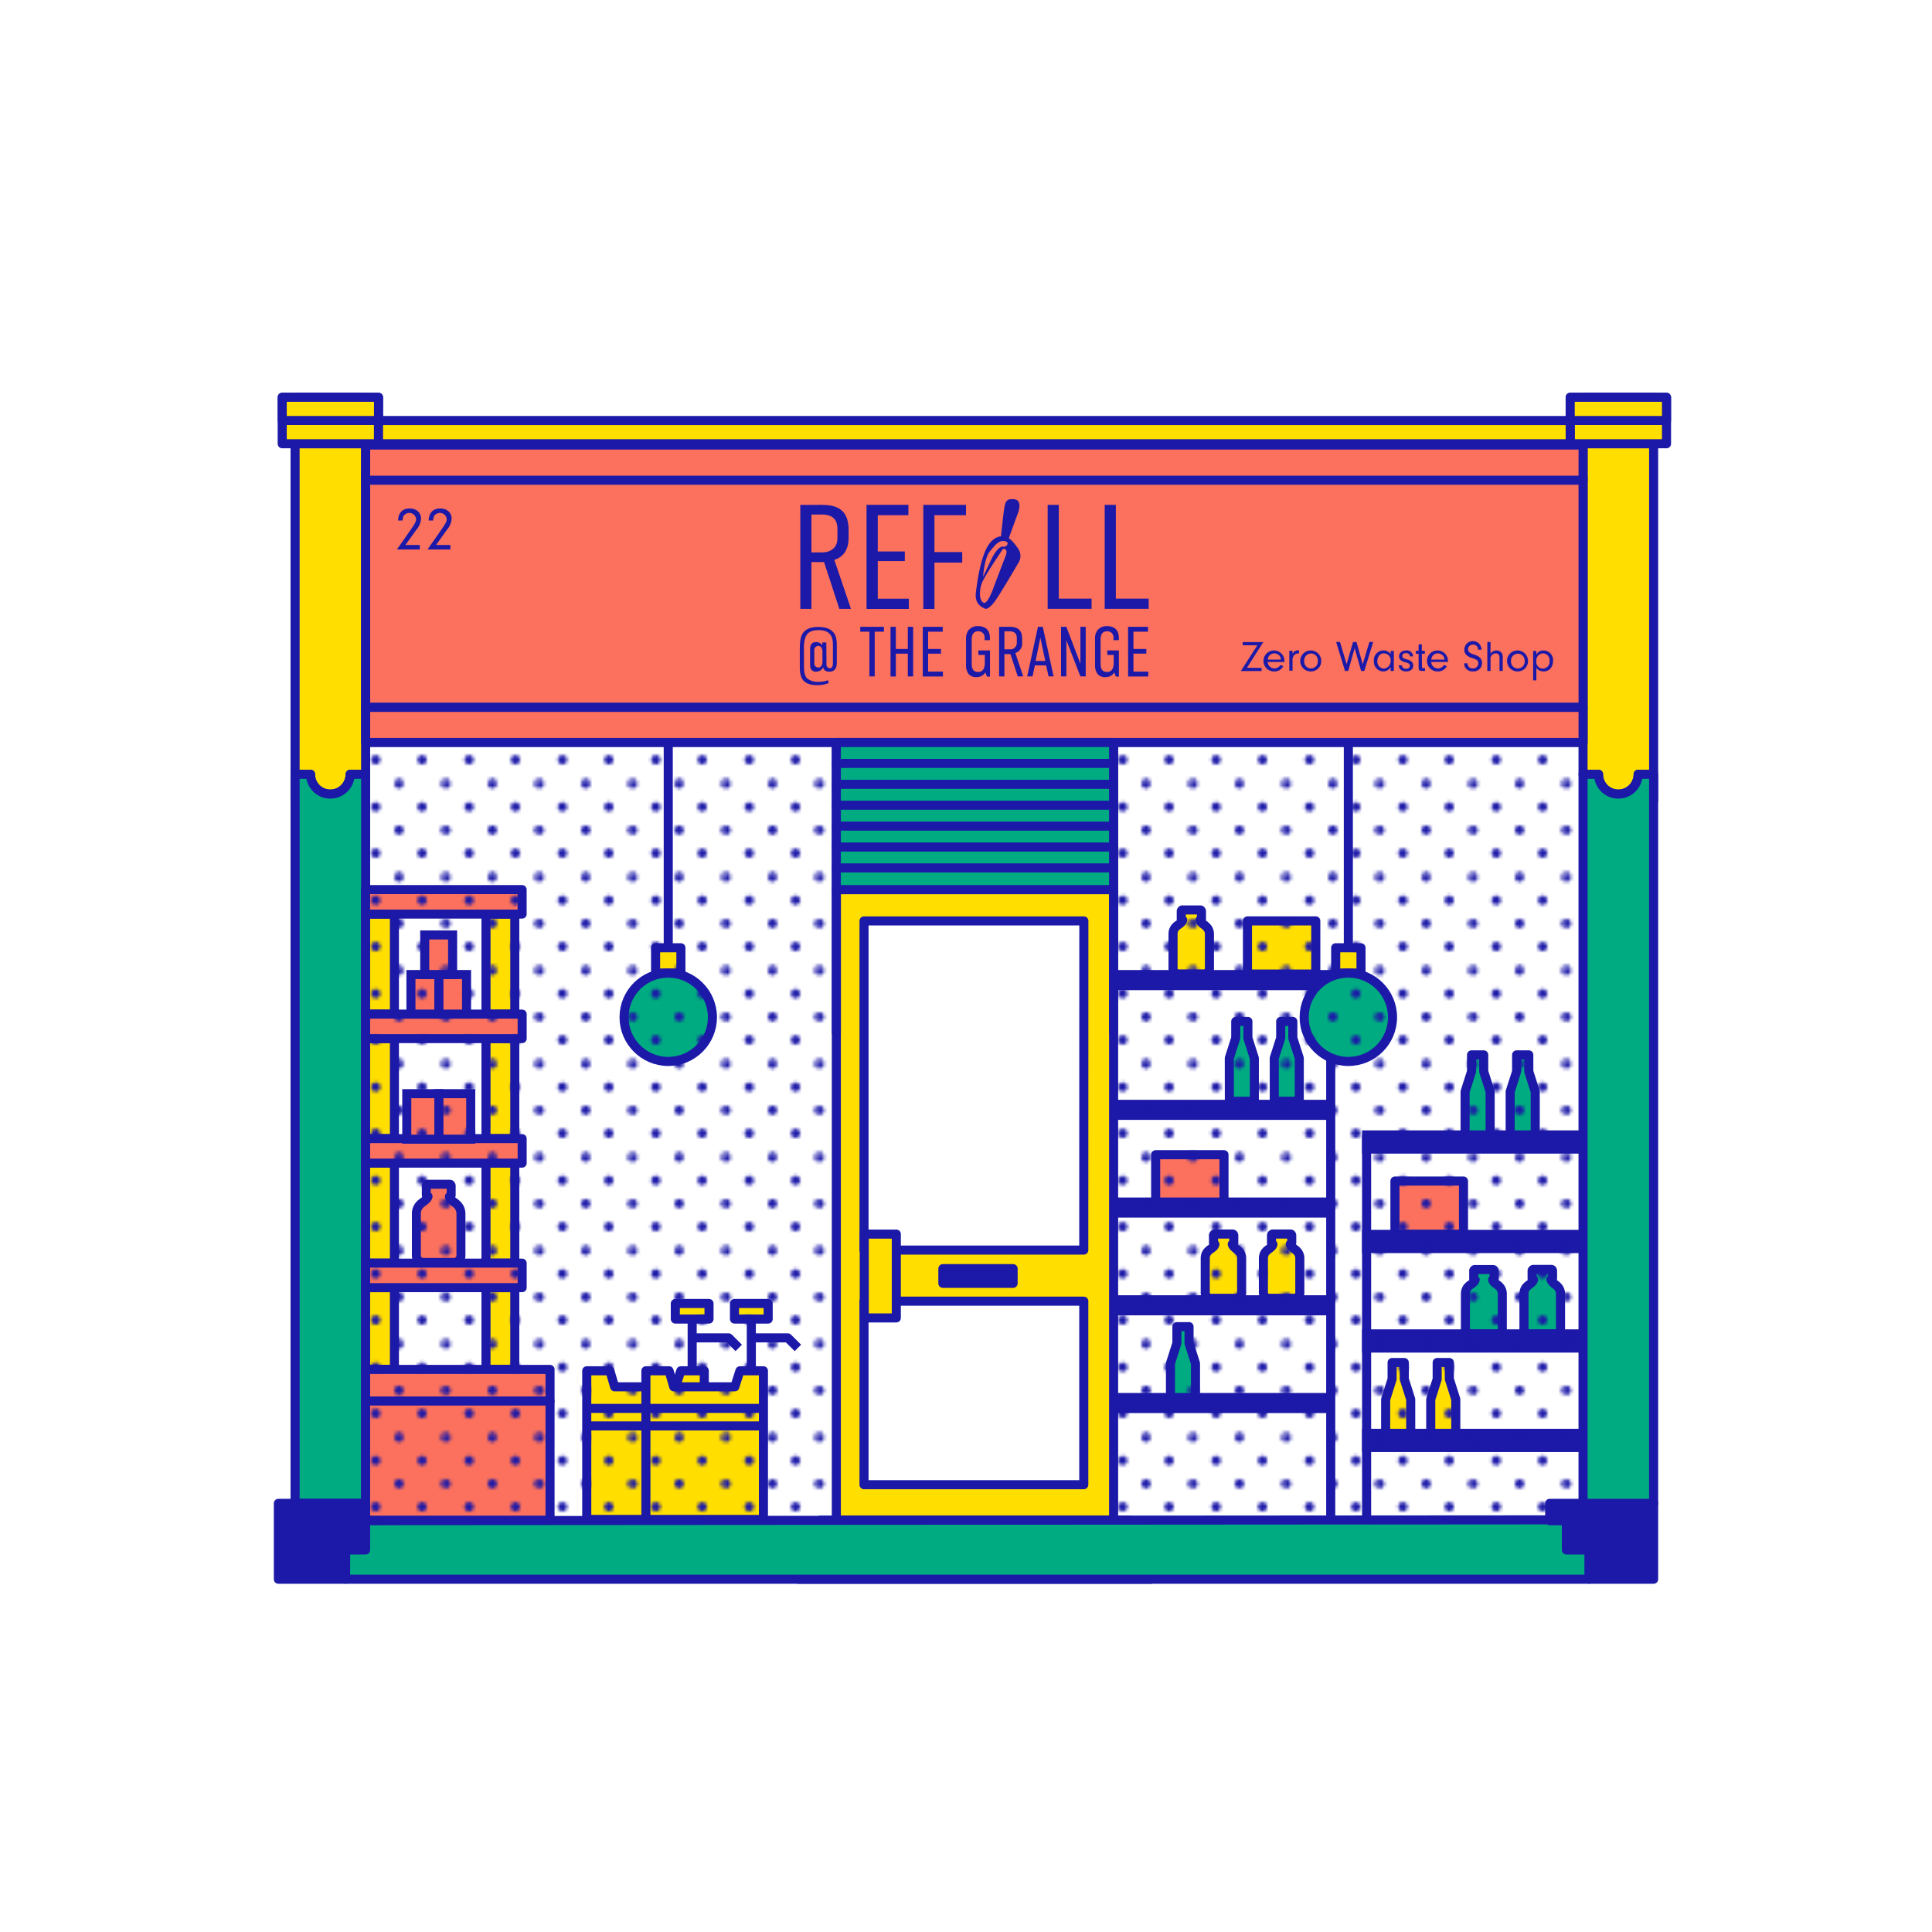 <?xml version="1.0" encoding="UTF-8"?>
<svg xmlns="http://www.w3.org/2000/svg" xmlns:xlink="http://www.w3.org/1999/xlink" id="Layer_1" data-name="Layer 1" viewBox="0 0 600 600">
  <defs>
    <style>.cls-1,.cls-10,.cls-7{fill:none;}.cls-12,.cls-14,.cls-15,.cls-2,.cls-9{fill:#1c19a8;}.cls-3{fill:#fff;}.cls-13,.cls-16,.cls-4{fill:#ffde00;}.cls-10,.cls-11,.cls-12,.cls-13,.cls-14,.cls-15,.cls-16,.cls-17,.cls-18,.cls-19,.cls-4,.cls-5,.cls-6,.cls-7,.cls-8,.cls-9{stroke:#1c19a8;}.cls-11,.cls-12,.cls-13,.cls-16,.cls-17,.cls-19,.cls-4,.cls-5,.cls-6,.cls-7,.cls-8{stroke-linejoin:round;}.cls-10,.cls-11,.cls-12,.cls-13,.cls-4,.cls-5,.cls-6,.cls-7,.cls-8,.cls-9{stroke-width:2.82px;}.cls-17,.cls-18,.cls-19,.cls-5{fill:#fb715d;}.cls-6{fill:#9d9d9c;}.cls-11,.cls-8{fill:#00ab81;}.cls-13,.cls-19,.cls-8{fill-rule:evenodd;}.cls-10,.cls-14,.cls-15,.cls-18,.cls-9{stroke-miterlimit:10;}.cls-15{stroke-width:1.02px;}.cls-16{stroke-width:2.81px;}.cls-17,.cls-18{stroke-width:2.81px;}.cls-19{stroke-width:2.78px;}.cls-20{fill:url(#New_Blue_Dots);}</style>
    <pattern id="New_Blue_Dots" data-name="New Blue Dots" width="28.8" height="28.8" patternTransform="translate(51.48 11.39)" patternUnits="userSpaceOnUse" viewBox="0 0 28.8 28.8">
      <rect class="cls-1" width="28.8" height="28.8"></rect>
      <path class="cls-2" d="M28.8,30.24a1.44,1.44,0,1,0-1.44-1.44A1.44,1.44,0,0,0,28.8,30.24Z"></path>
      <path class="cls-2" d="M14.4,30.24A1.44,1.44,0,1,0,13,28.8,1.44,1.44,0,0,0,14.4,30.24Z"></path>
      <path class="cls-2" d="M28.8,15.84a1.44,1.44,0,1,0-1.44-1.44A1.44,1.44,0,0,0,28.8,15.84Z"></path>
      <path class="cls-2" d="M14.4,15.84A1.44,1.44,0,1,0,13,14.4,1.44,1.44,0,0,0,14.4,15.84Z"></path>
      <path class="cls-2" d="M7.2,23A1.44,1.44,0,1,0,5.76,21.6,1.44,1.44,0,0,0,7.2,23Z"></path>
      <path class="cls-2" d="M21.6,23a1.44,1.44,0,1,0-1.44-1.44A1.44,1.44,0,0,0,21.6,23Z"></path>
      <path class="cls-2" d="M7.2,8.64A1.44,1.44,0,1,0,5.76,7.2,1.44,1.44,0,0,0,7.2,8.64Z"></path>
      <path class="cls-2" d="M21.6,8.64A1.44,1.44,0,1,0,20.16,7.2,1.44,1.44,0,0,0,21.6,8.64Z"></path>
      <path class="cls-2" d="M0,30.24A1.44,1.44,0,0,0,1.44,28.8,1.45,1.45,0,0,0,0,27.36,1.44,1.44,0,0,0-1.44,28.8,1.43,1.43,0,0,0,0,30.24Z"></path>
      <path class="cls-2" d="M0,15.84A1.44,1.44,0,0,0,1.44,14.4,1.45,1.45,0,0,0,0,13,1.44,1.44,0,0,0-1.44,14.4,1.43,1.43,0,0,0,0,15.84Z"></path>
      <path class="cls-2" d="M28.8,1.44A1.45,1.45,0,0,0,30.24,0,1.45,1.45,0,0,0,28.8-1.44,1.44,1.44,0,0,0,27.36,0,1.44,1.44,0,0,0,28.8,1.44Z"></path>
      <path class="cls-2" d="M14.4,1.44A1.45,1.45,0,0,0,15.84,0,1.45,1.45,0,0,0,14.4-1.44,1.44,1.44,0,0,0,13,0,1.44,1.44,0,0,0,14.4,1.44Z"></path>
      <path class="cls-2" d="M0,1.44A1.45,1.45,0,0,0,1.44,0,1.45,1.45,0,0,0,0-1.44,1.44,1.44,0,0,0-1.44,0,1.44,1.44,0,0,0,0,1.44Z"></path>
    </pattern>
  </defs>
  <rect class="cls-3" x="102.64" y="224.4" width="399.95" height="254.26"></rect>
  <rect class="cls-3" x="106.2" y="219.68" width="396.29" height="261.59"></rect>
  <path class="cls-4" d="M259.73,276.28V472.1h86.11V276.28Zm76.85,184.81H268.33v-57h68.25Zm0-83.34v10.47H268.33V286H336.6Z"></path>
  <path class="cls-4" d="M491.63,123.38V240.46h4.81a6.15,6.15,0,0,0,12.3,0h4.81v8.15h0V123.38Z"></path>
  <path class="cls-4" d="M91.64,240.46h4.8a6.15,6.15,0,1,0,12.3,0h4.81V123.38H91.64V248.61h0Z"></path>
  <rect class="cls-5" x="113.55" y="148.27" width="378.09" height="71.41"></rect>
  <rect class="cls-5" x="113.55" y="138.21" width="378.09" height="10.92"></rect>
  <rect class="cls-5" x="113.55" y="219.68" width="378.09" height="10.92"></rect>
  <line class="cls-6" x1="259.73" y1="321.07" x2="259.73" y2="230.9"></line>
  <line class="cls-6" x1="345.84" y1="321.07" x2="345.84" y2="230.9"></line>
  <line class="cls-7" x1="491.53" y1="132.41" x2="513.44" y2="132.41"></line>
  <line class="cls-7" x1="491.64" y1="137.81" x2="513.55" y2="137.81"></line>
  <line class="cls-7" x1="91.58" y1="132.41" x2="113.49" y2="132.41"></line>
  <line class="cls-7" x1="91.69" y1="137.81" x2="113.6" y2="137.81"></line>
  <path class="cls-8" d="M476.13,394.26a.43.43,0,0,0-.32.45V397a.41.41,0,0,0,.36.45h.09a1.56,1.56,0,0,1-.32.61,5.35,5.35,0,0,1-.95.84,4.93,4.93,0,0,0-1.12,1,3.33,3.33,0,0,0-.59,1.88h0v10.47a1.82,1.82,0,0,0,1.55,2h8.25a1.82,1.82,0,0,0,1.55-2V401.81h0a3.25,3.25,0,0,0-.58-1.87,5,5,0,0,0-1.11-1.06A5,5,0,0,1,482,398a1.45,1.45,0,0,1-.31-.62h.11a.41.41,0,0,0,.36-.45l0-2.24a.55.55,0,0,0-.11-.33.31.31,0,0,0-.25-.13h-5.68Z"></path>
  <path class="cls-8" d="M458,394.26a.43.43,0,0,0-.32.45V397a.41.41,0,0,0,.36.45h.09a1.56,1.56,0,0,1-.32.61,5.35,5.35,0,0,1-1,.84,4.93,4.93,0,0,0-1.12,1,3.33,3.33,0,0,0-.59,1.88h0v10.47a1.82,1.82,0,0,0,1.55,2H465a1.82,1.82,0,0,0,1.55-2V401.81h0a3.25,3.25,0,0,0-.58-1.87,5,5,0,0,0-1.11-1.06,5,5,0,0,1-1-.84,1.45,1.45,0,0,1-.31-.62h.11a.41.41,0,0,0,.36-.45v-2.24a.48.48,0,0,0-.1-.33.31.31,0,0,0-.25-.13H458Z"></path>
  <path class="cls-4" d="M430.32,448h7.79l0-13.42-2-6.29v-5.15h-3.78v5.15l-2,6.29Z"></path>
  <path class="cls-4" d="M444.33,448h7.78l0-13.42-2-6.29v-5.15h-3.78v5.15l-2,6.29Z"></path>
  <rect class="cls-5" x="433.21" y="366.78" width="21.29" height="16.57"></rect>
  <rect class="cls-9" x="424.41" y="445.14" width="65.48" height="4.4"></rect>
  <rect class="cls-9" x="424.41" y="414.25" width="65.48" height="4.4"></rect>
  <rect class="cls-9" x="424.41" y="383.35" width="65.48" height="4.4"></rect>
  <rect class="cls-9" x="424.41" y="352.46" width="65.48" height="4.4"></rect>
  <line class="cls-10" x1="424.41" y1="352.46" x2="424.41" y2="472.05"></line>
  <path class="cls-11" d="M455,352.46h7.78l0-13.42-2-6.28V327.6H457v5.16L455,339Z"></path>
  <path class="cls-11" d="M469,352.46h7.78l0-13.42-2-6.28V327.6H471v5.16L469,339Z"></path>
  <polygon class="cls-12" points="486.45 481.35 486.45 472.27 481.27 472.27 481.27 466.88 513.55 466.88 513.55 490.44 493.47 490.44 493.47 481.35 486.45 481.35"></polygon>
  <rect class="cls-12" x="292.82" y="393.99" width="21.81" height="4.57"></rect>
  <path class="cls-11" d="M113.55,466.88V240.46h-4.81a6.15,6.15,0,1,1-12.3,0h-4.8V466.88Z"></path>
  <path class="cls-11" d="M508.74,240.46a6.15,6.15,0,0,1-12.3,0h-4.81V466.88h21.92V240.46Z"></path>
  <polygon class="cls-6" points="350.92 481.27 350.92 472.1 254.76 472.1 254.76 481.27 247.88 481.27 247.88 490.44 254.76 490.44 350.92 490.44 357.38 490.44 357.38 481.27 350.92 481.27"></polygon>
  <path class="cls-13" d="M395.2,383.26a.43.43,0,0,0-.32.45V386a.41.41,0,0,0,.35.45h.1a1.56,1.56,0,0,1-.32.61,5.32,5.32,0,0,1-.95.83,4.9,4.9,0,0,0-1.11,1,3.31,3.31,0,0,0-.59,1.88h0V401.2a1.82,1.82,0,0,0,1.54,2h8.23a1.82,1.82,0,0,0,1.54-2V390.79h0a3.22,3.22,0,0,0-.58-1.87,4.55,4.55,0,0,0-1.11-1.05A5.67,5.67,0,0,1,401,387a1.45,1.45,0,0,1-.31-.62h.11a.41.41,0,0,0,.36-.45v-2.23a.49.49,0,0,0-.1-.32.33.33,0,0,0-.25-.14H395.2Z"></path>
  <path class="cls-13" d="M377.17,383.26a.42.42,0,0,0-.31.45V386a.4.4,0,0,0,.35.45h.09a1.54,1.54,0,0,1-.31.61,5.08,5.08,0,0,1-1,.83,5.11,5.11,0,0,0-1.11,1,3.23,3.23,0,0,0-.58,1.88h0V401.2a1.81,1.81,0,0,0,1.54,2h8.22a1.81,1.81,0,0,0,1.54-2V390.79h0a3.22,3.22,0,0,0-.57-1.87,4.94,4.94,0,0,0-1.11-1.05A5.78,5.78,0,0,1,383,387a1.58,1.58,0,0,1-.31-.62h.12a.41.41,0,0,0,.35-.45l0-2.23a.55.55,0,0,0-.1-.32.33.33,0,0,0-.26-.14h-5.66Z"></path>
  <path class="cls-13" d="M367.17,282.58a.45.45,0,0,0-.32.46v2.23a.41.41,0,0,0,.36.45h.09a1.47,1.47,0,0,1-.31.61,5.44,5.44,0,0,1-1,.84,4.88,4.88,0,0,0-1.11,1,3.2,3.2,0,0,0-.58,1.87h0v10.43a1.8,1.8,0,0,0,1.54,2h8.22a1.8,1.8,0,0,0,1.54-2V290.11h0a3.19,3.19,0,0,0-.57-1.86,5.23,5.23,0,0,0-1.11-1.06,5,5,0,0,1-.95-.84,1.58,1.58,0,0,1-.31-.62h.12a.41.41,0,0,0,.35-.45l0-2.23a.52.52,0,0,0-.11-.32.3.3,0,0,0-.25-.14h-5.66Z"></path>
  <path class="cls-11" d="M363.51,436.79h7.76l0-13.37-2-6.27V412h-3.77v5.13l-2,6.27Z"></path>
  <rect class="cls-4" x="387.41" y="285.99" width="21.22" height="16.51"></rect>
  <rect class="cls-5" x="358.9" y="358.6" width="21.22" height="16.51"></rect>
  <line class="cls-10" x1="413.27" y1="301.76" x2="413.27" y2="472.18"></line>
  <path class="cls-11" d="M381.79,342h7.75l0-13.38-2-6.26v-5.14h-3.77v5.14l-2,6.26Z"></path>
  <path class="cls-11" d="M395.74,342h7.76l0-13.38-2-6.26v-5.14h-3.77v5.14l-2,6.26Z"></path>
  <rect class="cls-14" x="346.74" y="433.1" width="66.51" height="5.24"></rect>
  <rect class="cls-14" x="346.77" y="402.75" width="66.43" height="5.24"></rect>
  <rect class="cls-14" x="346.79" y="372.4" width="66.42" height="5.24"></rect>
  <rect class="cls-14" x="346.77" y="342.05" width="66.46" height="5.24"></rect>
  <rect class="cls-15" x="345.23" y="301.76" width="68.48" height="5.24"></rect>
  <polygon class="cls-12" points="113.55 481.35 113.55 472.27 118.73 472.27 118.73 466.88 86.45 466.88 86.45 490.44 107.34 490.44 107.34 481.35 113.55 481.35"></polygon>
  <polygon class="cls-11" points="486.45 481.35 486.45 472.27 481.27 472.27 481.27 472 118.73 472.25 118.73 472.27 113.55 472.27 113.55 481.35 107.34 481.35 107.34 490.44 493.46 490.44 493.46 481.35 486.45 481.35"></polygon>
  <rect class="cls-4" x="87.64" y="123.38" width="29.91" height="14.43"></rect>
  <rect class="cls-4" x="87.64" y="123.38" width="29.91" height="7.21"></rect>
  <rect class="cls-4" x="487.64" y="123.38" width="29.91" height="14.43"></rect>
  <rect class="cls-4" x="487.64" y="123.38" width="29.91" height="7.21"></rect>
  <rect class="cls-4" x="117.55" y="130.6" width="370.09" height="7.21"></rect>
  <rect class="cls-11" x="259.73" y="230.6" width="86.1" height="6.74"></rect>
  <rect class="cls-11" x="259.73" y="237.09" width="86.1" height="6.74"></rect>
  <rect class="cls-11" x="259.73" y="243.58" width="86.1" height="6.74"></rect>
  <rect class="cls-16" x="113.55" y="399.89" width="8.94" height="25.39"></rect>
  <rect class="cls-16" x="113.55" y="361.22" width="8.94" height="31.06"></rect>
  <rect class="cls-16" x="113.55" y="322.55" width="8.94" height="31.06"></rect>
  <rect class="cls-16" x="113.55" y="283.88" width="8.94" height="31.06"></rect>
  <rect class="cls-16" x="150.93" y="399.89" width="8.94" height="25.39"></rect>
  <rect class="cls-16" x="150.93" y="361.22" width="8.94" height="31.06"></rect>
  <rect class="cls-16" x="150.93" y="322.55" width="8.94" height="31.06"></rect>
  <rect class="cls-16" x="150.93" y="283.88" width="8.94" height="31.06"></rect>
  <rect class="cls-17" x="113.55" y="392.28" width="48.61" height="7.61"></rect>
  <rect class="cls-17" x="113.55" y="425.28" width="57.27" height="9.82"></rect>
  <rect class="cls-17" x="113.55" y="353.61" width="48.61" height="7.61"></rect>
  <rect class="cls-17" x="113.55" y="314.94" width="48.61" height="7.61"></rect>
  <rect class="cls-17" x="113.55" y="276.27" width="48.61" height="7.61" transform="translate(275.7 560.15) rotate(180)"></rect>
  <rect class="cls-17" x="113.55" y="435.1" width="57.27" height="37.01"></rect>
  <rect class="cls-18" x="136.23" y="339.65" width="9.96" height="14.13"></rect>
  <rect class="cls-18" x="126.33" y="339.65" width="9.96" height="14.13"></rect>
  <rect class="cls-18" x="136.23" y="302.65" width="8.66" height="12.29"></rect>
  <rect class="cls-18" x="127.62" y="302.65" width="8.66" height="12.29"></rect>
  <rect class="cls-18" x="131.9" y="290.36" width="8.66" height="12.29"></rect>
  <path class="cls-19" d="M132.78,367.73a.53.53,0,0,0-.39.55V371a.5.5,0,0,0,.43.55h.12a1.8,1.8,0,0,1-.39.75,6.64,6.64,0,0,1-1.16,1,5.75,5.75,0,0,0-1.36,1.27,4,4,0,0,0-.72,2.3h0v12.77a2.21,2.21,0,0,0,1.89,2.42h10.06a2.21,2.21,0,0,0,1.89-2.42V376.94h0a3.94,3.94,0,0,0-.71-2.28,6.26,6.26,0,0,0-1.35-1.29,6.76,6.76,0,0,1-1.17-1,1.8,1.8,0,0,1-.37-.76h.14a.5.5,0,0,0,.43-.55l0-2.73a.62.62,0,0,0-.12-.39.4.4,0,0,0-.31-.17h-6.93Z"></path>
  <rect class="cls-11" x="259.73" y="250.07" width="86.1" height="6.74"></rect>
  <rect class="cls-11" x="259.73" y="256.56" width="86.1" height="6.74"></rect>
  <rect class="cls-11" x="259.73" y="263.05" width="86.1" height="6.74"></rect>
  <rect class="cls-11" x="259.73" y="269.54" width="86.1" height="6.74"></rect>
  <polygon class="cls-4" points="211.43 425.71 209.83 430.69 190.88 430.69 189.41 425.71 182.22 425.71 182.22 471.88 218.72 471.88 218.72 425.71 211.43 425.71"></polygon>
  <line class="cls-4" x1="182.22" y1="437.39" x2="218.96" y2="437.39"></line>
  <line class="cls-4" x1="182.22" y1="442.83" x2="218.96" y2="442.83"></line>
  <line class="cls-4" x1="214.96" y1="407.19" x2="214.96" y2="425.7"></line>
  <polygon class="cls-4" points="220.19 409.64 216.69 409.64 209.73 409.64 209.73 404.81 220.19 404.81 220.19 409.64"></polygon>
  <polyline class="cls-7" points="214.96 415.49 226.3 415.49 229.42 418.61"></polyline>
  <polygon class="cls-4" points="229.8 425.71 228.2 430.69 209.25 430.69 207.78 425.71 200.59 425.71 200.59 471.88 237.09 471.88 237.09 425.71 229.8 425.71"></polygon>
  <line class="cls-4" x1="200.59" y1="437.39" x2="237.33" y2="437.39"></line>
  <line class="cls-4" x1="200.59" y1="442.83" x2="237.33" y2="442.83"></line>
  <line class="cls-4" x1="233.33" y1="407.19" x2="233.33" y2="425.7"></line>
  <polygon class="cls-4" points="238.56 409.64 235.06 409.64 228.1 409.64 228.1 404.81 238.56 404.81 238.56 409.64"></polygon>
  <polyline class="cls-7" points="233.33 415.49 244.66 415.49 247.79 418.61"></polyline>
  <rect class="cls-4" x="268.4" y="383.26" width="9.96" height="26.03"></rect>
  <line class="cls-4" x1="207.53" y1="230.5" x2="207.53" y2="294.33"></line>
  <rect class="cls-4" x="203.6" y="294.33" width="7.86" height="7.86"></rect>
  <circle class="cls-11" cx="207.53" cy="315.92" r="13.72"></circle>
  <line class="cls-4" x1="418.74" y1="230.5" x2="418.74" y2="294.33"></line>
  <rect class="cls-4" x="414.81" y="294.33" width="7.86" height="7.86"></rect>
  <circle class="cls-11" cx="418.74" cy="315.92" r="13.72"></circle>
  <rect class="cls-20" x="113.6" y="230.9" width="145.8" height="241.11"></rect>
  <rect class="cls-20" x="345.84" y="230.9" width="145.8" height="241.11"></rect>
  <path class="cls-2" d="M391.8,207.4v1h-6.44l5.11-8h-4.54v-1h6.4l-5.09,8Z"></path>
  <path class="cls-2" d="M393.7,205.59a2,2,0,0,0,.41,1.14,2,2,0,0,0,1.67.85,2.17,2.17,0,0,0,1.87-1.07l.9.34a3,3,0,0,1-2.77,1.67,3.26,3.26,0,1,1,3.12-3.33c0,.08,0,.25,0,.4Zm4.11-.75a2,2,0,0,0-.35-1.07,2.15,2.15,0,0,0-1.72-.85,2,2,0,0,0-1.67.86,2.49,2.49,0,0,0-.35,1.06Z"></path>
  <path class="cls-2" d="M401.41,202.15v1a1.74,1.74,0,0,1,.57-.82,2,2,0,0,1,1.18-.38h.25v1h-.29a1.59,1.59,0,0,0-1.35.71,2.29,2.29,0,0,0-.36,1.47v3.16h-1v-6.22Z"></path>
  <path class="cls-2" d="M410.32,205.28a3.18,3.18,0,0,1-3.19,3.24,3.26,3.26,0,1,1,3.19-3.24Zm-5.28,0a2.1,2.1,0,0,0,2.12,2.31,2.13,2.13,0,0,0,2.1-2.31,2.12,2.12,0,1,0-4.22,0Z"></path>
  <path class="cls-2" d="M425.28,199.37h1.18l-2.76,9h-1l-2-7.07-2,7.07h-1l-2.75-9h1.2l2.05,6.9,2-6.9h1.07l1.93,6.92Z"></path>
  <path class="cls-2" d="M431.87,202.15h1v6.22h-1v-1.2a2.59,2.59,0,0,1-2.27,1.35,3,3,0,0,1-2.93-3.24,3,3,0,0,1,3-3.28,2.62,2.62,0,0,1,2.24,1.18Zm-3.61,1.51a2.88,2.88,0,0,0-.51,1.65,2.13,2.13,0,0,0,2,2.32,2.3,2.3,0,0,0,2.13-2.43,2.09,2.09,0,0,0-2.1-2.28A1.71,1.71,0,0,0,428.26,203.66Z"></path>
  <path class="cls-2" d="M437.82,203.85v-.07c0-.58-.47-.94-1.19-.94s-1.12.35-1.12.89.27.74,1.39,1.05a3.14,3.14,0,0,1,1.51.72,1.73,1.73,0,0,1,.5,1.21c0,1.08-.89,1.81-2.21,1.81s-2.21-.66-2.32-1.92h1a1.15,1.15,0,0,0,1.31,1.08c.7,0,1.16-.36,1.16-.91s-.35-.81-1.42-1.08c-1.35-.37-1.95-.93-1.95-1.88s.87-1.81,2.18-1.81a1.9,1.9,0,0,1,2.17,1.85Z"></path>
  <path class="cls-2" d="M441.61,207.1c0,.3.11.38.47.38h.48v.89h-1c-.72,0-1-.28-1-1v-4.34h-.87v-.91h.87v-2h1v2h.95v.91h-.95Z"></path>
  <path class="cls-2" d="M444.48,205.59a2,2,0,0,0,.41,1.14,2,2,0,0,0,1.67.85,2.17,2.17,0,0,0,1.87-1.07l.9.34a3,3,0,0,1-2.77,1.67,3.26,3.26,0,1,1,3.12-3.33c0,.08,0,.25,0,.4Zm4.11-.75a2,2,0,0,0-.35-1.07,2.13,2.13,0,0,0-1.72-.85,2,2,0,0,0-1.67.86,2.49,2.49,0,0,0-.35,1.06Z"></path>
  <path class="cls-2" d="M455.78,206a1.46,1.46,0,0,0,1.59,1.56A1.57,1.57,0,0,0,459.1,206c0-.79-.41-1.15-1.82-1.62a4.44,4.44,0,0,1-1.82-.91,2.22,2.22,0,0,1-.71-1.7,2.68,2.68,0,0,1,5.36,0H459a1.74,1.74,0,0,0-.22-.93,1.53,1.53,0,0,0-1.33-.64,1.44,1.44,0,0,0-1.53,1.47,1.26,1.26,0,0,0,.51,1,5.66,5.66,0,0,0,1.45.64,4,4,0,0,1,1.78,1,2.32,2.32,0,0,1,.61,1.59,2.59,2.59,0,0,1-2.84,2.6,2.53,2.53,0,0,1-2.4-1.21,2.16,2.16,0,0,1-.31-1.17V206Z"></path>
  <path class="cls-2" d="M462.88,203a2.27,2.27,0,0,1,1.87-1,2.1,2.1,0,0,1,1.45.57,2.12,2.12,0,0,1,.48,1.62v4.18h-1v-4.13c0-.85-.42-1.32-1.16-1.32a1.63,1.63,0,0,0-1.62,1.81v3.64h-1v-9h1Z"></path>
  <path class="cls-2" d="M474.54,205.28a3.18,3.18,0,0,1-3.19,3.24,3.26,3.26,0,1,1,3.19-3.24Zm-5.28,0a2.1,2.1,0,0,0,2.12,2.31,2.13,2.13,0,0,0,2.11-2.31,2.12,2.12,0,1,0-4.23,0Z"></path>
  <path class="cls-2" d="M477.13,202.15v1.13A2.42,2.42,0,0,1,479.4,202a3,3,0,0,1,2.92,3.21c0,2-1.2,3.31-2.92,3.31a3.07,3.07,0,0,1-1.37-.32,2.21,2.21,0,0,1-.9-.8v3.89h-1v-9.14Zm0,3.21a2,2,0,0,0,2.05,2.27,2.11,2.11,0,0,0,2.05-2.37,2.39,2.39,0,0,0-.54-1.69,2,2,0,0,0-1.47-.65A2.17,2.17,0,0,0,477.13,205.36Z"></path>
  <path class="cls-2" d="M130.37,169.25v1.39h-7.1l4.41-6.31c1.27-1.84,1.55-2.41,1.55-3.17a2.13,2.13,0,0,0-3.95-.82,3.24,3.24,0,0,0-.23,1.31h-1.42c.08-2.41,1.35-3.74,3.61-3.74,2.07,0,3.51,1.29,3.51,3.13a5.77,5.77,0,0,1-1.44,3.48l-3.4,4.73Z"></path>
  <path class="cls-2" d="M139.87,169.25v1.39h-7.1l4.41-6.31c1.27-1.84,1.55-2.41,1.55-3.17a2.13,2.13,0,0,0-3.95-.82,3.24,3.24,0,0,0-.23,1.31h-1.42c.08-2.41,1.35-3.74,3.61-3.74,2.07,0,3.51,1.29,3.51,3.13a5.77,5.77,0,0,1-1.44,3.48l-3.4,4.73Z"></path>
  <path class="cls-2" d="M316.28,170.5c-1.48-2.14-2.46-3.06-3-3.34l3-8.23s1.27-3.59-1.27-3.88-2.88.78-3.24,3.52-.91,8-.91,8-2.18-.07-4.08,3-3,9.13-3.38,12-1.34,5.82,2.6,7.51c0,0,1.08.35,3.11-2.54s7.17-11.75,7.17-11.75A4,4,0,0,0,316.28,170.5ZM312.16,173l-3.43,9c-2,5.74-3.12,5.24-3.12,5.24-1.62-.5-1.55-4-.62-6.3s6.49-10.47,6.49-10.47C313.47,170.27,312.16,173,312.16,173Zm.52-3.66a1.05,1.05,0,0,1-1.06.43c-.66-.14-2.07.28-4.07,4.6l-2.25,4.77s.38-5.77,2.06-7.82,2.87-3.68,4.74-3.25C313.15,168.33,313,168.9,312.68,169.35Z"></path>
  <path class="cls-2" d="M255,156.79c3.51,0,8.54.5,8.54,7.66V167c0,3.55-1.48,5.95-4.43,6.87l5.16,15.23h-3.6l-4.75-14.54H252v14.54h-3.46v-32.3Zm-3,14.76h3.41c2.54,0,4.66-1.47,4.66-4.33v-3.05c0-4-3.09-4.38-4.84-4.38H252Z"></path>
  <path class="cls-2" d="M269.11,156.79h13V160h-9.51v11.26H281v3h-8.4v11.68h9.65v3.18H269.11Z"></path>
  <path class="cls-2" d="M286.74,156.79H300V160H290.2v11.45h8.63v3.27H290.2v14.4h-3.46Z"></path>
  <path class="cls-2" d="M328.82,156.79v29.12H339v3.18H325.36v-32.3Z"></path>
  <path class="cls-2" d="M346.54,156.79v29.12h10.2v3.18H343.08v-32.3Z"></path>
  <path class="cls-2" d="M256.67,206.37a1.09,1.09,0,0,0,1,1.15c.7,0,1-.53,1-1.68v-5.5c0-2.09-.38-4.65-4.49-4.65-3.13,0-3.81,1.59-4.1,2.4a10.06,10.06,0,0,0-.4,3.33v5.44c0,2.18.38,3.17.89,3.72a5,5,0,0,0,3.54,1.16,8,8,0,0,0,3-.5l.29.88a9.39,9.39,0,0,1-3.7.66c-1.06,0-3.09-.13-4.25-1.5-1-1.19-1.06-3-1.06-4.47v-5.39c0-1.83.15-3.86,1.1-5,.66-.81,1.89-1.71,4.56-1.71,1.91,0,3.5.33,4.64,1.54,1,1,1.19,2.44,1.19,4.4v5.18c0,2.4-1.36,2.77-2.35,2.77-.62,0-1.76-.2-1.85-1.39a2.46,2.46,0,0,1-2.23,1.39c-1.58,0-1.87-1.21-1.87-2.07v-5.06c0-.86.29-2.07,1.87-2.07a2.31,2.31,0,0,1,1.92,1v-.88h1.25Zm-1.25-.77v-3.3c0-.55-.22-1.7-1.3-1.7a1.28,1.28,0,0,0-1.23,1.43v3.83a1.28,1.28,0,0,0,1.23,1.44C255.2,207.3,255.42,206.15,255.42,205.6Z"></path>
  <path class="cls-2" d="M274.51,194.66v1.52h-2.86v13.89H270V196.18h-2.84v-1.52Z"></path>
  <path class="cls-2" d="M278.21,194.66v6.89h3.72v-6.89h1.65v15.41h-1.65V203h-3.72v7.09h-1.65V194.66Z"></path>
  <path class="cls-2" d="M286.58,194.66h6.19v1.52h-4.54v5.37h4V203h-4v5.57h4.6v1.52h-6.25Z"></path>
  <path class="cls-2" d="M306,208.84a3.08,3.08,0,0,1-2.71,1.45,3,3,0,0,1-2.51-1,4.38,4.38,0,0,1-.77-2.6v-8.13a4.29,4.29,0,0,1,.71-2.75,3.58,3.58,0,0,1,3-1.36c2.2,0,3.7,1.1,3.7,3.65v.71h-1.65v-.69a1.88,1.88,0,0,0-2-2.07c-1.8,0-2,1.63-2,2.58v7.53c0,1.56.53,2.53,2,2.53s2.07-1.14,2.07-2.84v-2.46h-2V202h3.61v8.12h-.95Z"></path>
  <path class="cls-2" d="M313.36,194.66c1.67,0,4.07.24,4.07,3.65v1.21a3.06,3.06,0,0,1-2.11,3.28l2.46,7.27h-1.71l-2.27-6.94h-1.87v6.94h-1.65V194.66Zm-1.43,7h1.63a2,2,0,0,0,2.22-2.07v-1.45c0-1.92-1.48-2.09-2.31-2.09h-1.54Z"></path>
  <path class="cls-2" d="M325.65,210.07l-.78-3.43H321.4l-.75,3.43H319l3.35-15.41h1.49l3.37,15.41ZM323.09,198l-1.47,7.27h3Z"></path>
  <path class="cls-2" d="M331.17,194.66l4.36,11.47V194.66h1.65v15.41h-1.65l-4.36-11.25v11.25h-1.65V194.66Z"></path>
  <path class="cls-2" d="M346.06,208.84a3.09,3.09,0,0,1-2.71,1.45,2.94,2.94,0,0,1-2.51-1,4.38,4.38,0,0,1-.77-2.6v-8.13a4.28,4.28,0,0,1,.7-2.75,3.6,3.6,0,0,1,3-1.36c2.2,0,3.7,1.1,3.7,3.65v.71H345.8v-.69a1.88,1.88,0,0,0-2-2.07c-1.81,0-2,1.63-2,2.58v7.53c0,1.56.53,2.53,2,2.53s2.07-1.14,2.07-2.84v-2.46h-2V202h3.61v8.12h-.95Z"></path>
  <path class="cls-2" d="M350.33,194.66h6.19v1.52H352v5.37h4V203h-4v5.57h4.61v1.52h-6.26Z"></path>
</svg>
